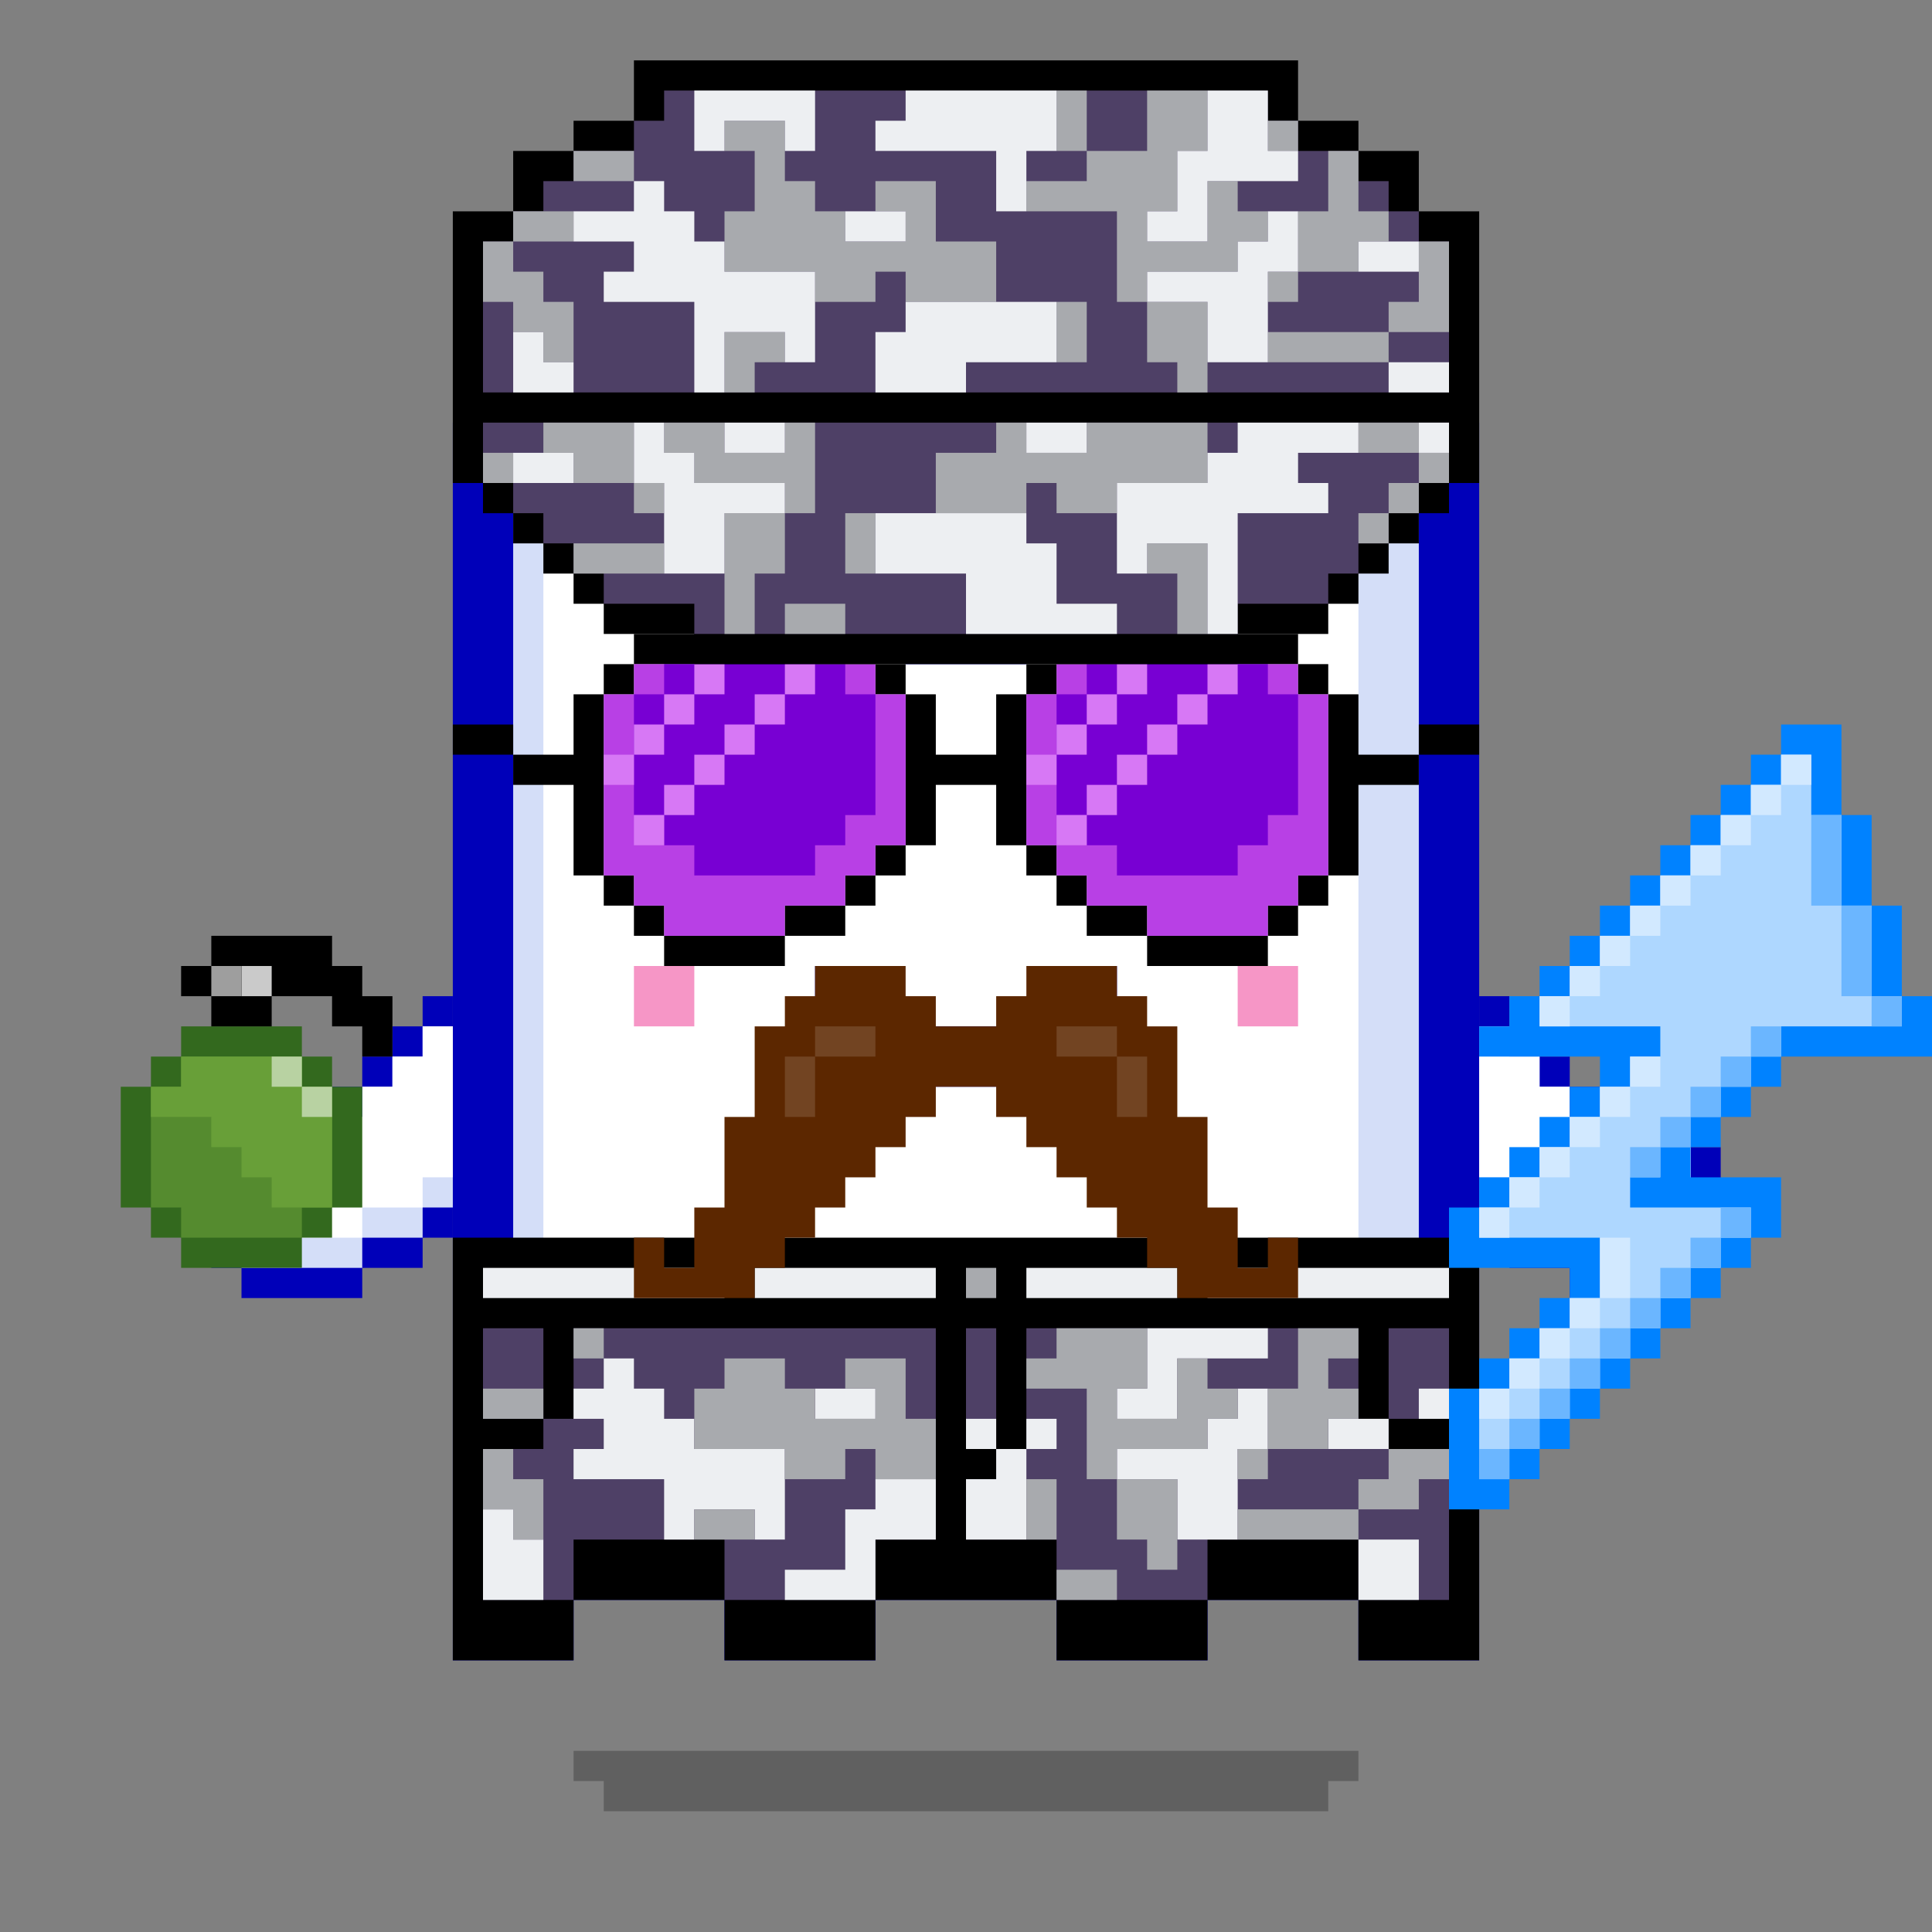 <svg xmlns="http://www.w3.org/2000/svg" viewBox="0 0 64 64"><rect x="0" y="0" width="64" height="64" fill="#808080" stroke="none"/><g class="gotchi-bg"><defs fill="#fff"><pattern id="a" patternUnits="userSpaceOnUse" width="4" height="4"><path d="M0 0h1v1H0zm2 2h1v1H2z"/></pattern><pattern id="b" patternUnits="userSpaceOnUse" x="0" y="0" width="2" height="2"><path d="M0 0h1v1H0z"/></pattern><pattern id="c" patternUnits="userSpaceOnUse" x="-2" y="0" width="8" height="1"><path d="M0 0h1v1H0zm2 0h1v1H2zm2 0h1v1H4z"/></pattern><pattern id="d" patternUnits="userSpaceOnUse" x="0" y="0" width="4" height="4"><path d="M0 0h1v1H0zm0 2h1v1H0zm1 0V1h1v1zm1 0h1v1H2zm0-1h1V0H2zm1 2h1v1H3z"/></pattern><pattern id="e" patternUnits="userSpaceOnUse" width="64" height="32"><path d="M4 4h1v1H4zm7 0h1v1h-1zm7 0h1v1h-1zm7 0h1v1h-1zm7 0h1v1h-1zm7 0h1v1h-1zm7 0h1v1h-1zm7 0h1v1h-1zm7 0h1v1h-1z"/><path fill="url(#a)" d="M0 8h64v7H0z"/><path fill="url(#b)" d="M0 16h64v1H0z"/><path fill="url(#c)" d="M0 18h64v1H0z"/><path fill="url(#b)" d="M22 18h15v1H22zM0 20h64v3H0z"/><path fill="url(#d)" d="M0 24h64v8H0z"/></pattern><mask id="f"><path fill="url(#e)" d="M0 0h64v32H0z"/></mask></defs><path fill="#fff" d="M0 0h64v32H0z"/><path fill="#dea8ff" class="gotchi-secondary" mask="url(#f)" d="M0 0h64v32H0z"/><path fill="#dea8ff" class="gotchi-secondary" d="M0 32h64v32H0z"/><path mask="url(#f)" fill="#fff" transform="matrix(1 0 0 -1 0 64)" d="M0 0h64v32H0z"/></g><style>.gotchi-primary{fill:#0000B9;}.gotchi-secondary{fill:#D4DEF8;}.gotchi-cheek{fill:#F696C6;}.gotchi-eyeColor{fill:#0000B9;}.gotchi-primary-mouth{fill:#0000B9;}.gotchi-sleeves-up{display:none;}.gotchi-handsUp{display:none;}.gotchi-handsDownOpen{display:block;}.gotchi-handsDownClosed{display:none;}</style><g class="gotchi-body"><path d="M47 14v-2h-2v-2h-4V8h-4V6H27v2h-4v2h-4v2h-2v2h-2v41h4v-2h5v2h5v-2h6v2h5v-2h5v2h4V14z" class="gotchi-primary"/><path d="M45 14v-2h-4v-2h-4V8H27v2h-4v2h-4v2h-2v39h2v-2h5v2h5v-2h6v2h5v-2h5v2h2V14z" class="gotchi-secondary"/><path d="M18,49h2v-1h2v1h2v2h5v-2h2v-1h2v1h2v2h5v-2h2v-1h2v1h1V14h-4v-2h-4v-2h-5V9h-5v2h-4v2h-4v2h-1V49z" fill="#fff"/></g><path class="gotchi-cheek" d="M21 32v2h2v-2h-1zm21 0h-1v2h2v-2z"/><g class="gotchi-primary-mouth"><path d="M29 32h-2v2h2v-1z"/><path d="M33 34h-4v2h6v-2h-1z"/><path d="M36 32h-1v2h2v-2z"/></g>
    <style>
        .gotchi-bg { display: none }
    </style>
<g class="gotchi-shadow"><path opacity=".25" d="M25 58H19v1h1v1h24V59h1V58h-1z" fill="#000"/></g>,<g class="gotchi-collateral"><path d="M34 13v-1h-4v1h-1v1h-1v1h-1v4h1v1h1v1h1v1h4v-1h1v-1h1v-1h1v-4h-1v-1h-1v-1h-1zm-2 1h1v1h1v1h1v2h-1v1h-1v1h-2v-1h-1v-1h-1v-2h1v-1h1v-1h1z" fill="#0000b9"/></g><g class="gotchi-eyeColor"><path d="M28 22H27V21H26H25H24H23V22H22V23H21V24V25V26V27H22V28H23V29H24H25H26H27V28H28V27H29V26V25V24V23H28V22Z" /><path d="M42 23V22H41V21H40H39H38H37V22H36V23H35V24V25V26V27H36V28H37V29H38H39H40H41V28H42V27H43V26V25V24V23H42Z" /></g><g class="gotchi-wearable wearable-body"><svg x="15" y="41"><path d="M0 0v14h4v-2h5v2h5v-2h6v2h5v-2h5v2h4V0z"/><g fill="#4e4066"><path d="M30 3H19v4h-1v1h-1v2h3v2h5v-2h5v2h3V7h-2V6h-1zM4 3v3H3v1H1v5h3v-2h5v2h5v-2h2V3z"/><path d="M1 3h2v3H1zm16 0h1v4h-1zm14 0h2v3h-2z"/></g><g fill="#edeff2"><path d="M17 6h1v1h-1zm-6 4V7H8V6H7V5H6V4H5v1H4v1h1v1H4v1h3v2h1V9h2v1zM2 9H1v3h2v-2H2zm12 0h-1v2h-2v1h3v-2h2V8h-2zm5-3h1v1h-1zm11 4h2v2h-2zM12 5h2v1h-2zm20 0h1v1h-1z"/><path d="M18 8h-1v2h2V7h-1zm11-2h2v1h-2zm-6-1h-1v1h2V4h3V3h-4zm3 1h-1v1h-3v1h2v2h2V7h1V5h-1z"/></g><g fill="#a8aaae"><path d="M2 7H1v2h1v1h1V8H2zm13-3h-2v1h1v1h-2V5h-1V4H9v1H8v2h3v1h2V7h1v1h2V6h-1zM1 5h2v1H1zm7 4h2v1H8zm21-3h1V5h-1V4h1V3h-2v2h-1v2h2zm-3 3h4v1h-4zm0-4h-1V4h-1v2h-2V5h1V3h-3v1h-1v1h2v3h1V7h3V6h1zM4 3h1v1H4z"/><path d="M26 7h1v1h-1zm-3 3v1h1V8h-2v2zm-4-2h1v2h-1zm12-1v1h-1v1h2V8h1V7zm-11 4h2v1h-2z"/></g><path d="M16 2V1h-6v1h6zm8 0V1h-5v1h5zM9 2V1H1v1h8zm24 0V1h-8v1h8z" fill="#edeff2"/><path d="M17,1h1v1h-1V1z" fill="#a8aaae"/></svg></g><g class="gotchi-handsDownClosed"><g class="gotchi-primary"><path d="M19 42h1v1h-1zm1-6h1v1h-1z"/><path d="M21 37h1v1h-1zm5 3v4h1v-4zm-5 3h-1v1h2v-1z"/><path d="M24 44h-2v1h4v-1h-1zm1-5h-1v1h2v-1z"/><path d="M23 38h-1v1h2v-1z"/></g><g class="gotchi-secondary"><path d="M19 43h1v1h-1zm5 2h-2v1h4v-1h-1z"/><path d="M27 41v3h1v-3zm-6 3h-1v1h2v-1z"/><path d="M26 44h1v1h-1zm-7-3h-1v2h1v-1z"/></g><g class="gotchi-primary"><path d="M44 42h1v1h-1zm-1-6h1v1h-1z"/><path d="M42 37h1v1h-1z"/><path d="M42 39v-1h-2v1h1zm0 4v1h2v-1h-1z"/><path d="M40 44h-2v1h4v-1h-1z"/><path d="M38 42v-2h-1v4h1v-1z"/><path d="M40 40v-1h-2v1h1z"/></g><g class="gotchi-secondary"><path d="M42 44v1h2v-1h-1zm-5-2v-1h-1v3h1v-1z"/><path d="M40 45h-2v1h4v-1h-1z"/><path d="M37 44h1v1h-1zm7-1h1v1h-1z"/></g></g><g class="gotchi-handsDownOpen"><g class="gotchi-primary"><path d="M56 38v-1h-2v-1h-2v-1h-1v-1h-1v-1h-1v8h1v1h2v1h4v-1h1v-4z"/></g><g class="gotchi-secondary"><path d="M54 38v-1h-2v-1h-1v-1h-1v-1h-1v6h1v1h2v1h4v-4z" /></g><path d="M54,38v-1h-2v-1h-1v-1h-1v-1h-1v5h1v1h2v1h4v-3H54z" fill="#fff"/><g class="gotchi-primary"><path d="M8 38v-1h2v-1h2v-1h1v-1h1v-1h1v8h-1v1h-2v1H8v-1H7v-4z"/></g><g class="gotchi-secondary"><path d="M10 38v-1h2v-1h1v-1h1v-1h1v6h-1v1h-2v1H8v-4z" /></g><path d="M8,38v3h4v-1h2v-1h1v-5h-1v1h-1v1h-1v1h-2v1H8z" fill="#fff"/></g><g class="gotchi-handsUp"><g class="gotchi-secondary"><path d="M50,38h1v1h-1V38z"/><path d="M49 39h1v1h-1v-1zm2-2h1v1h-1v-1z"/><path d="M52,36h2v1h-2V36z"/><path d="M54,35h2v1h-2V35z"/></g><path d="M52,32v1h-2v1h-1v5h1v-1h1v-1h1v-1h2v-1h2v-3H52z" fill="#fff"/><g class="gotchi-primary"><path d="M49,33h1v1h-1V33z"/><path d="M50 32h2v1h-2v-1zm0 7h1v1h-1v-1z"/><path d="M49 40h1v1h-1v-1zm2-2h1v1h-1v-1z"/><path d="M52 37h2v1h-2v-1zm0-6h4v1h-4v-1z"/><path d="M56,32h1v4h-1V32z"/><path d="M54,36h2v1h-2V36z"/></g><g class="gotchi-secondary"><path d="M13,38h1v1h-1V38z"/><path d="M14 39h1v1h-1v-1zm-2-2h1v1h-1v-1z"/><path d="M10,36h2v1h-2V36z"/><path d="M8,35h2v1H8V35z"/></g><path d="M8,32v3h2v1h2v1h1v1h1v1h1v-5h-1v-1h-2v-1H8z" fill="#fff"/><g class="gotchi-primary"><path d="M14,33h1v1h-1V33z"/><path d="M12 32h2v1h-2v-1zm1 7h1v1h-1v-1z"/><path d="M14 40h1v1h-1v-1zm-2-2h1v1h-1v-1z"/><path d="M10 37h2v1h-2v-1zm-2-6h4v1H8v-1z"/><path d="M7,32h1v4H7V32z"/><path d="M8,36h2v1H8V36z"/></g></g><g class="gotchi-wearable wearable-face"><svg x="21" y="32"><path d="M21 9v1h-1V8h-1V5h-1V2h-1V1h-1V0h-3v1h-1v1h-2V1H9V0H6v1H5v1H4v3H3v3H2v2H1V9H0v2h4v-1h1V9h1V8h1V7h1V6h1V5h1V4h2v1h1v1h1v1h1v1h1v1h1v1h1v1h4V9h-1z" fill="#5c2700"/><g fill="#724422"><path d="M5 5h1V3H5v2z"/><path d="M6 2v1h2V2H6zm10 1v2h1V3h-1z"/><path d="M14 2v1h2V2h-2z"/></g></svg></g><g class="gotchi-wearable wearable-eyes"><svg x="15" y="21"><path d="M6,9h1v1H6V9z"/><path d="M5,8h1v1H5V8z"/><path d="M5,6V2H4v2H2v1h2v3h1V6z"/><path d="M5 1h1v1H5V1zM0 3v1h2V3H0zm9 7H7v1h4v-1H9z"/><path d="M11,9v1h2V9H11z"/><path d="M13,8h1v1h-1V8z"/><path d="M14 7h1v1h-1V7zm0-6h1v1h-1V1z"/><path d="M8 1h6V0H6v1h2zm19 8h1v1h-1V9z"/><path d="M28 8h1v1h-1V8zm0-7h1v1h-1V1z"/><path d="M30,4V2h-1v6h1V5h2V4H30z"/><path d="M32 3v1h2V3h-2zm-7 7h-2v1h4v-1h-2z"/><path d="M22,9h-1v1h2V9H22z"/><path d="M20,8h1v1h-1V8z"/><path d="M19,7h1v1h-1V7z"/><path d="M19,5V2h-1v2h-2V2h-1v5h1V5h2v2h1V5z"/><path d="M19,1h1v1h-1V1z"/><path d="M22 1h6V0h-8v1h2z"/><path d="M14 1H6v1H5v6h1v1h1v1h4V9h2V8h1V7h1V2h-1V1zm14 1V1h-8v1h-1v5h1v1h1v1h2v1h4V9h1V8h1V2h-1z" opacity=".75" fill="#a000dc" enable-background="new"/><g fill="#d778f5"><path d="M11 1h1v1h-1V1zM8 1h1v1H8V1z"/><path d="M10 2h1v1h-1V2zM7 2h1v1H7V2z"/><path d="M9 3h1v1H9V3zM6 3h1v1H6V3z"/><path d="M8,4h1v1H8V4z"/><path d="M7,5h1v1H7V5z"/><path d="M6 6h1v1H6V6zM5 4h1v1H5V4zm17-3h1v1h-1V1zm3 0h1v1h-1V1z"/><path d="M21 2h1v1h-1V2zm3 0h1v1h-1V2z"/><path d="M20 3h1v1h-1V3zm3 0h1v1h-1V3z"/><path d="M22,4h1v1h-1V4z"/><path d="M21,5h1v1h-1V5z"/><path d="M20 6h1v1h-1V6zm-1-2h1v1h-1V4z"/></g></svg></g><g class="gotchi-wearable wearable-head"><svg x="15" y="2"><path d="M32 5V3h-2V2h-2V0H6v2H4v1H2v2H0v9h1v1h1v1h1v1h1v1h1v1h3v1h18v-1h3v-1h1v-1h1v-1h1v-1h1v-1h1V5z"/><path d="M1 14h1v1h1v1h1v1h1v1h3v1h18v-1h3v-1h1v-1h1v-1h1v-1h1v-2H1zm31-8V5h-1V4h-1V3h-2V2h-1V1H7v1H6v1H4v1H3v1H2v1H1v5h32V6z" fill="#4e4066"/><g fill="#a8aaae"><path d="M2 5h2v1H2V5zm16 3V6h-2V4h-2v1h1v1h-2V5h-1V4h-1V2H9v1h1v2H9v2h3v1h2V7h1v1h3z"/><path d="M10 10h1V9H9v2h1v-1zM3 9v1h1V8H3V7H2V6H1v2h1v1h1zm25-2h2V6h1V5h-1V3h-1v2h-1v2zm-1-2h-1V4h-1v2h-2V5h1V3h1V1h-2v2h-2v1h-2v1h3v3h1V7h3V6h1V5zm0 4h4v1h-4V9z"/><path d="M32 6v2h-1v1h2V6h-1zm-5 1h1v1h-1V7zm-3 3v1h1V8h-2v2h1zm-4-2h1v2h-1V8zM4 3h2v1H4V3zm23-1h1v1h-1V2zm-7-1h1v2h-1V1zm1 12h-2v-1h-1v1h-2v2h3v-1h1v1h2v-1h3v-2h-4v1zm9-1h2v1h-2v-1zm-7 5h1v2h1v-3h-2v1zm7-2h1v1h-1v-1z"/><path d="M31 14h1v1h-1v-1zM3 12v1h1v1h2v-2H3zm-2 1h1v1H1v-1zm3 3h3v1H4v-1z"/><path d="M6 14h1v1H6v-1zm5 1H9v4h1v-2h1v-2z"/><path d="M12 12h-1v1H9v-1H7v1h1v1h3v1h1v-3zm-1 6h2v1h-2v-1zm2-3h1v2h-1v-2zm19-2h1v1h-1v-1z"/></g><path d="M13 5h2v1h-2V5zM9 6H8V5H7V4H6v1H4v1h2v1H5v1h3v3h1V9h2v1h1V7H9V6zM3 9H2v2h2v-1H3V9zm22-5h3V3h-1V1h-2v2h-1v2h-1v1h2V4zm6 6h2v1h-2v-1zm-6 0h2V7h1V5h-1v1h-1v1h-3v1h2v2zm-5-2h-5v1h-1v2h3v-1h3V8zm10-2h2v1h-2V6zM18 5h1V3h1V1h-5v1h-1v1h4v2zM8 3h1V2h2v1h1V1H8v2zm11 9h2v1h-2v-1zm1 4h-1v-1h-5v2h3v2h5v-1h-2v-2zM9 12h2v1H9v-1zm-1 1H7v-1H6v2h1v3h2v-2h2v-1H8v-1zm18 0h-1v1h-3v3h1v-1h2v3h1v-4h3v-1h-1v-1h2v-1h-4v1zM2 13h2v1H2v-1zm30-1h1v1h-1v-1z" fill="#edeff2"/></svg></g><g class="gotchi-wearable wearable-hand wearable-hand-left"><svg x="4" y="31"><path d="M7 5V4H6V3H2v1H1v1H0v4h1v1h1v1h4v-1h1V9h1V5z" fill="#33691e"/><path d="M6 5V4H2v1H1v4h1v1h4V9h1V5z" fill="#558b2f"/><path d="M6 5V4H2v1H1v1h2v1h1v1h1v1h2V5z" fill="#689f38"/><g fill="#b8d2a2"><path d="M6,5h1v1H6V5z"/><path d="M5,4h1v1H5V4z"/></g><path d="M8 2V1H7V0H3v1H2v1h1v1h2V2h2v1h1v1h1V2z"/><path d="M4,1h1v1H4V1z" fill="#cacaca"/><path d="M3,1h1v1H3V1z" fill="#9e9e9e"/></svg></g><g class="gotchi-wearable wearable-hand wearable-hand-right"><svg x="0" y="24"><g transform="scale(-1, 1) translate(-64, 0)"><path d="M0 9v2h5v1h1v1h1v1h1v1H5v2h1v1h1v1h1v1h1v1h1v1h1v1h1v1h1v1h1v1h2v-4h-1v-1h-1v-1h-1v-1h-1v-1h4v-2h-1v-1h-1v-1h-1v-1h-1v-1h-1v-1h4v-1h-1V9h-1V8h-1V7h-1V6h-1V5H9V4H8V3H7V2H6V1H5V0H3v3H2v3H1v3H0z" fill="#0082ff"/><path d="M1 9v1h4v1h1v1h1v1h1v1h1v1h1v1H6v1h1v1h1v1h1v1h1v1h1v1h1v1h1v1h1v1h1v-3h-1v-1h-1v-1h-1v-1h-1v-2h4v-1h-1v-1h-1v-1h-1v-1h-1v-1h-1v-1H9v-1h4V9h-1V8h-1V7h-1V6H9V5H8V4H7V3H6V2H5V1H4v2H3v3H2v3H1z" fill="#aed7ff"/><g fill="#d2e9ff"><path d="M13 10h-1V9h1v1z"/><path d="M12,9h-1V8h1V9z"/><path d="M11,8h-1V7h1V8z"/><path d="M10,7H9V6h1V7z"/><path d="M9 6H8V5h1v1zm3 8h-1v-1h1v1z"/><path d="M13 15h-1v-1h1v1z"/><path d="M14 16h-1v-1h1v1z"/><path d="M15 17h-1v-1h1v1zM8 5H7V4h1v1zm2 7H9v-1h1v1z"/><path d="M11 13h-1v-1h1v1zm0 4h-1v1 1h1v-1-1z"/><path d="M12 20h-1v-1h1v1z"/><path d="M13 21h-1v-1h1v1z"/><path d="M14 22h-1v-1h1v1z"/><path d="M15 23h-1v-1h1v1zM7 4H6V3h1v1z"/><path d="M6,3H5V2h1V3z"/><path d="M5,2H4V1h1V2z"/></g><g fill="#6bb6ff"><path d="M10 15H9v-1h1v1zm-3 2H6v-1h1v1z"/><path d="M8 18H7v-1h1v1z"/><path d="M9 19H8v-1h1v1zm2 2h-1v-1h1v1z"/><path d="M12 22h-1v-1h1v1z"/><path d="M13 23h-1v-1h1v1z"/><path d="M14 24h-1v-1h1v1zm-4-4H9v-1h1v1zm-4-9H5v-1h1v1z"/><path d="M7 12H6v-1h1v1z"/><path d="M8 13H7v-1h1v1z"/><path d="M9 14H8v-1h1v1zm-7-4H1V9h1v1zm1-4h1V3H3v1 2z"/><path d="M2 9h1V6H2v1 2zm13 16h-1v-1h1v1z"/></g></g></svg></g></svg>